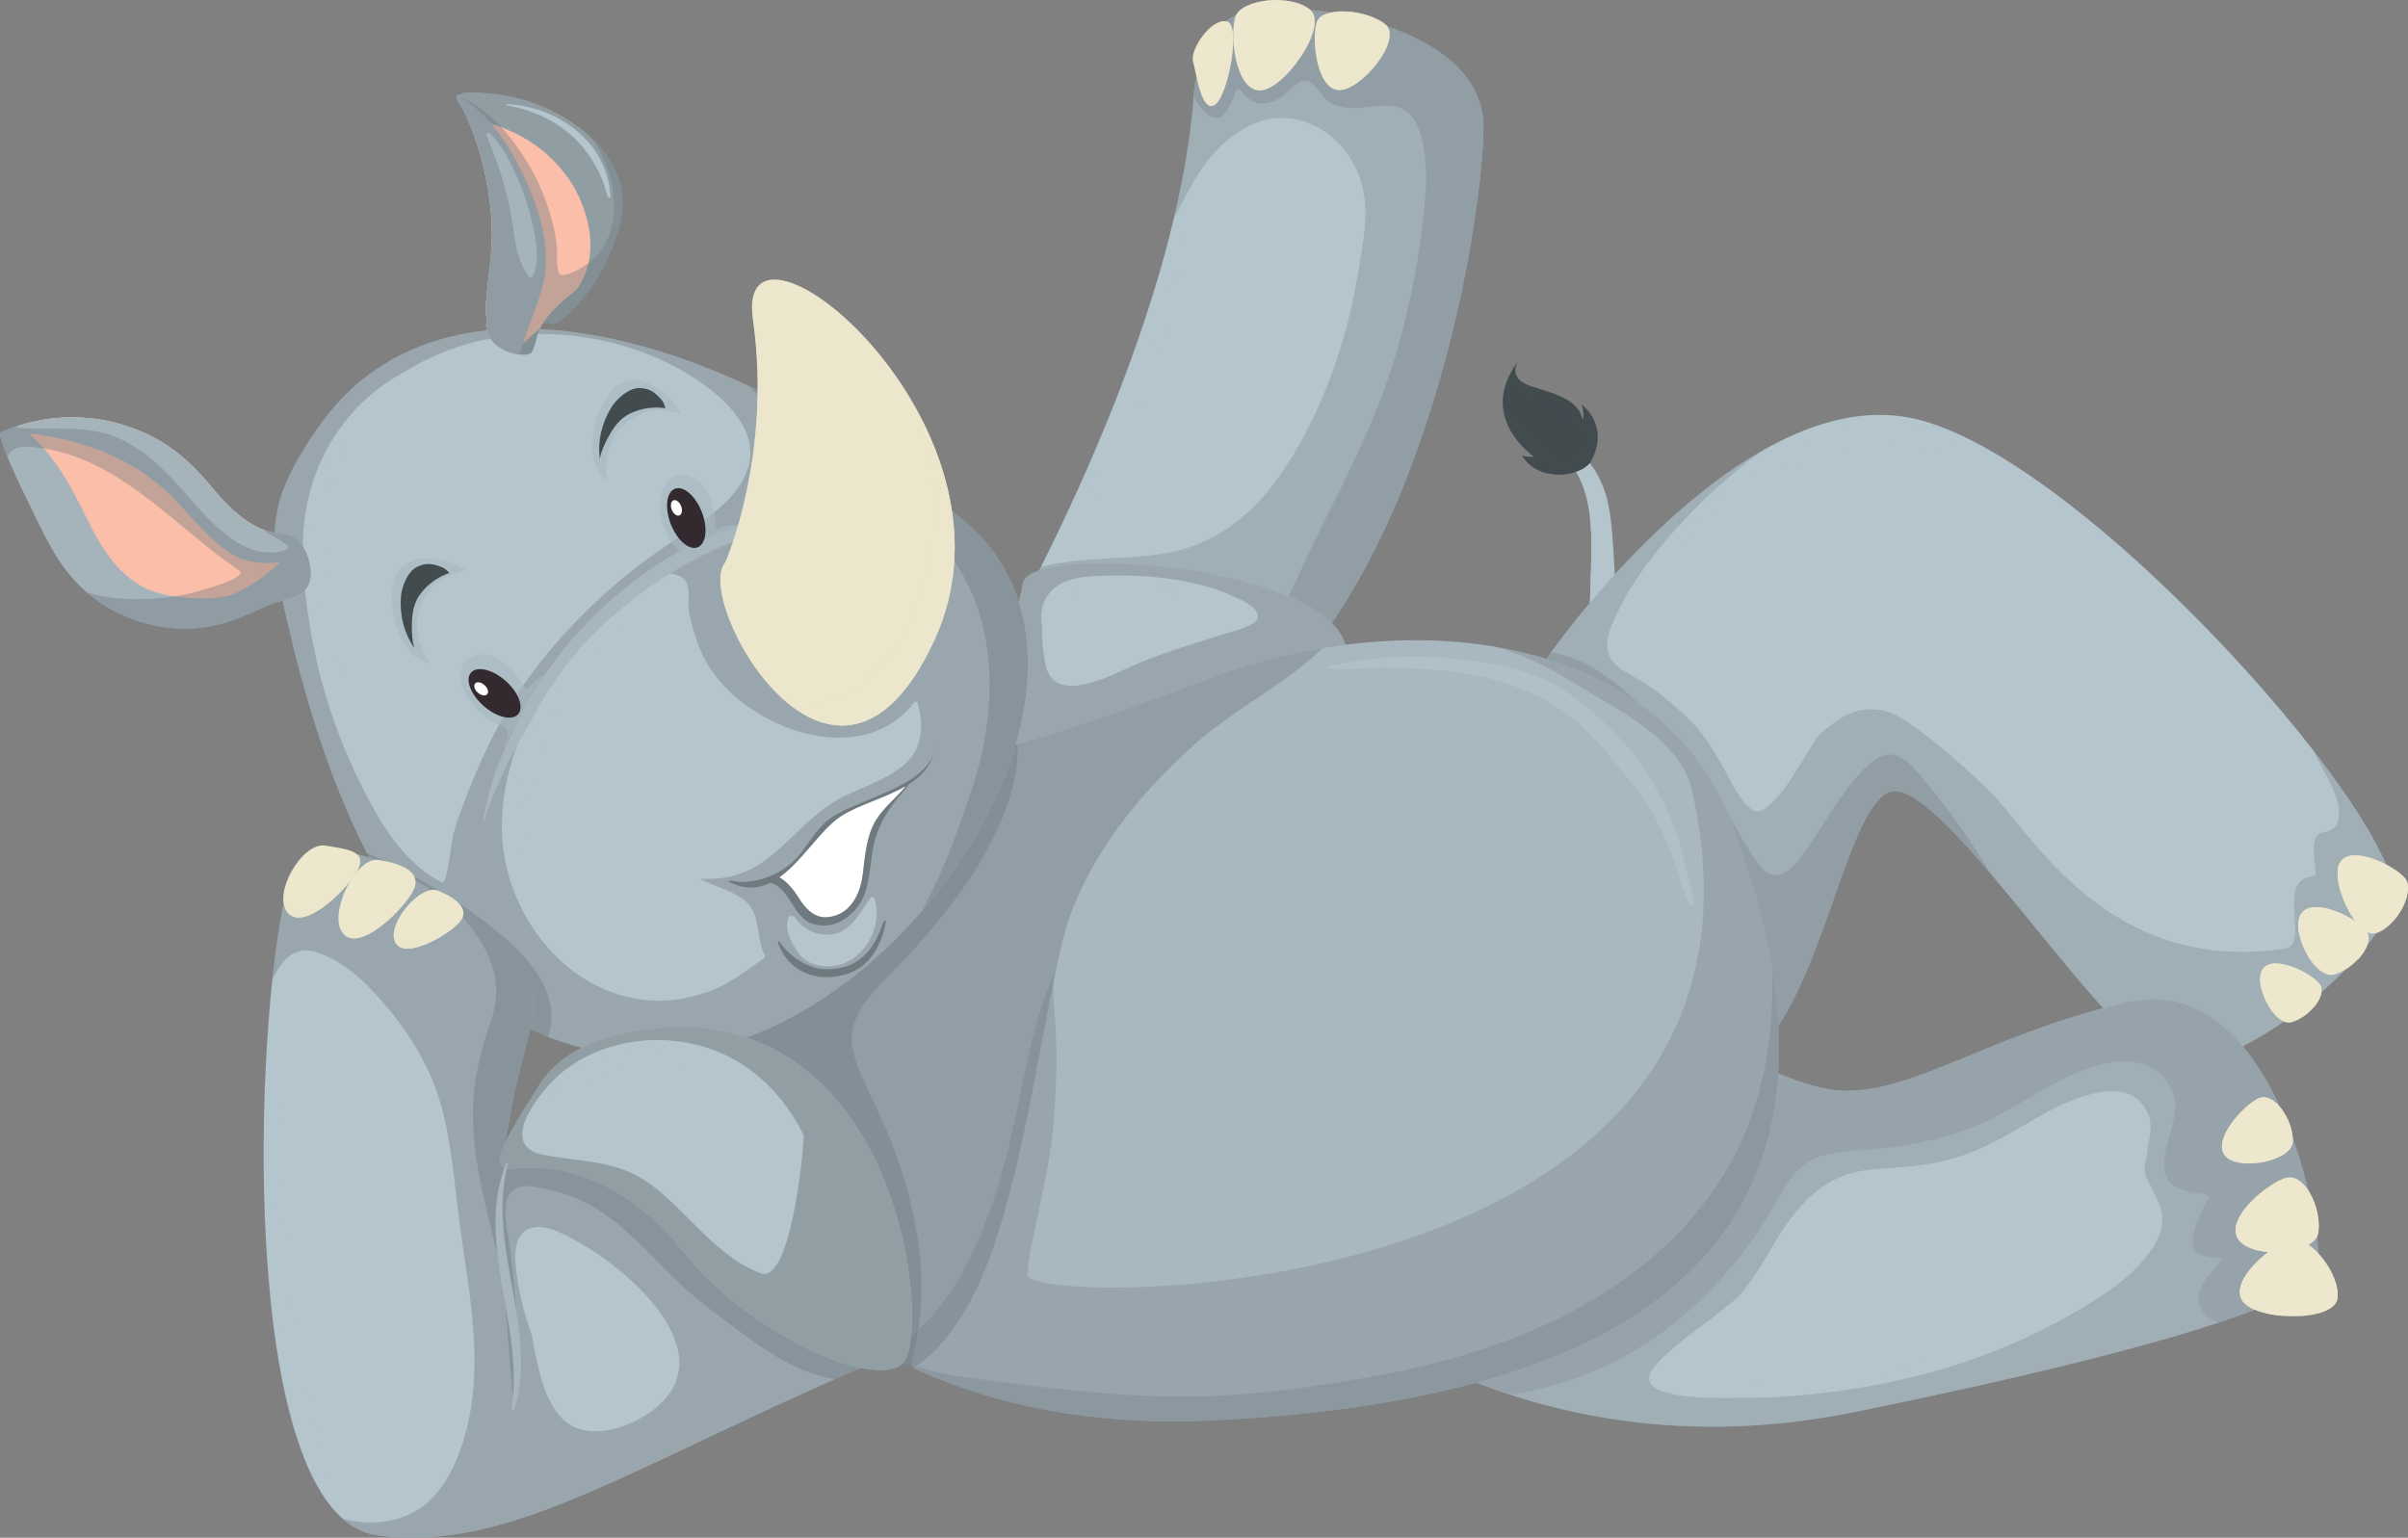 <?xml version="1.0" encoding="UTF-8" standalone="no"?>
<svg viewBox="0 0 630.013 402.383" version="1.1" id="svg221"
    sodipodi:docname="0f4ff1f4186cfe522b019267a2a40cb1.svg" width="630.013" height="402.383"
    xmlns:inkscape="http://www.inkscape.org/namespaces/inkscape"
    xmlns:sodipodi="http://sodipodi.sourceforge.net/DTD/sodipodi-0.dtd"
    xmlns="http://www.w3.org/2000/svg">
    <rect x="0" y="0" width="630.013" height="402.383" fill="#808080" stroke="none"/>
    <sodipodi:namedview id="namedview223" pagecolor="#ffffff" bordercolor="#666666"
        borderopacity="1.0" inkscape:pageshadow="2" inkscape:pageopacity="0.0"
        inkscape:pagecheckerboard="0" />
    <defs id="defs4">
        <style id="style2">
            .cls-1 {
            opacity: .4;
            }

            .cls-1, .cls-2, .cls-3, .cls-4, .cls-5, .cls-6, .cls-7, .cls-8, .cls-9, .cls-10, .cls-11
            {
            mix-blend-mode: multiply;
            }

            .cls-1, .cls-4, .cls-5, .cls-12, .cls-10 {
            fill: #6e7a7f;
            }

            .cls-2, .cls-3, .cls-13 {
            fill: #ede7cd;
            }

            .cls-2, .cls-4, .cls-7 {
            opacity: .5;
            }

            .cls-14 {
            fill: #fff;
            }

            .cls-15, .cls-16, .cls-6, .cls-17 {
            fill: #b5c5cd;
            }

            .cls-15, .cls-18, .cls-17 {
            mix-blend-mode: screen;
            }

            .cls-19 {
            fill: #909ea4;
            }

            .cls-20 {
            isolation: isolate;
            }

            .cls-21 {
            fill: #ff54ff;
            opacity: .7;
            stroke: #86888a;
            stroke-miterlimit: 10;
            }

            .cls-5 {
            opacity: .2;
            }

            .cls-22 {
            fill: #a5b4bb;
            }

            .cls-23, .cls-18, .cls-8 {
            fill: #424c4f;
            }

            .cls-18, .cls-17, .cls-9 {
            opacity: .6;
            }

            .cls-24 {
            fill: #a9b8c0;
            }

            .cls-9, .cls-11 {
            fill: #a8b7bf;
            }

            .cls-25 {
            fill: #fbbea9;
            }

            .cls-10 {
            opacity: .3;
            }

            .cls-26 {
            fill: #322a2e;
            }
        </style>
    </defs>
    <g class="cls-20" id="g219" transform="translate(-58.991,-63.157)">
        <g id="Layer_1">
            <g id="g216">
                <g id="g20">
                    <path class="cls-16"
                        d="m 480.37,270.81 c 3.85,14.3 9.38,26.92 15.33,37.66 1.13,0.77 2.42,1.3 3.78,1.46 4.77,0.56 8.15,-3.41 7.66,-8.07 -0.31,-2.93 -1.49,-5.56 -2.77,-8.17 -4.01,-5.74 -8.24,-12.4 -11.91,-19.51 -13.97,-26.98 -8.79,-67.74 -13.42,-81.89 -4.61,-14.14 -13.78,-12.5 -13.78,-12.5 20.09,16 1.51,40.58 15.11,90.99 z"
                        id="path6" />
                    <path class="cls-6"
                        d="m 480.37,270.81 c 3.85,14.3 9.38,26.92 15.33,37.66 1.13,0.77 2.42,1.3 3.78,1.46 4.77,0.56 8.15,-3.41 7.66,-8.07 -0.31,-2.93 -1.49,-5.56 -2.77,-8.17 -0.77,-1.1 -1.54,-2.22 -2.31,-3.39 -3.22,-1.9 -6.43,-3.82 -9.31,-6.24 -4.02,-3.38 -6.09,-8.09 -7.59,-13 -3.16,-10.43 -4.92,-21.23 -5.36,-32.11 -0.44,-10.99 0.1,-22 -0.64,-32.99 -0.41,-6.02 -1.63,-11.87 -3.89,-17.48 -1.12,-2.79 -2.48,-5.36 -4.77,-7.36 -0.28,-0.25 -0.57,-0.47 -0.87,-0.7 -2.49,-0.94 -4.37,-0.61 -4.37,-0.61 20.09,16 1.51,40.58 15.11,90.99 z"
                        id="path8" />
                    <g id="g18">
                        <path class="cls-23"
                            d="m 456.19,157.65 c 0,0 -3.12,4.53 3.44,6.6 6.56,2.07 12.72,3.62 13.43,9.11 0.61,-2.45 -0.27,-4.33 -0.27,-4.33 0,0 7.78,5.5 2.2,15.24 -3.41,4.03 -13.82,4.85 -17.82,-2 0.78,0.62 3.23,0.4 3.23,0.4 0,0 -15.24,-10.19 -4.22,-25.01 z"
                            id="path10" />
                        <g class="cls-7" id="g14">
                            <path class="cls-8"
                                d="m 465.65,182.61 c 0,0 -0.41,1.16 -4.06,0.7 1.82,0.91 6.57,2.45 10.52,-0.1 5.68,-3.65 2.19,-10.97 2.19,-10.97 0,0 -0.57,2.26 -2.53,3.25 0.65,-3.49 -2.92,-7.92 -10.35,-9.68 -2.92,-0.7 -4.29,-1.95 -4.87,-3.21 0.64,0.62 1.62,1.2 3.07,1.66 6.56,2.07 12.72,3.62 13.43,9.11 0.61,-2.45 -0.27,-4.33 -0.27,-4.33 0,0 7.78,5.5 2.2,15.24 -3.41,4.03 -13.82,4.85 -17.82,-2 0.78,0.62 3.23,0.4 3.23,0.4 0,0 -11.78,-7.88 -7.13,-19.86 v 0.02 c -3.41,13.54 12.37,19.79 12.37,19.79 z"
                                id="path12" />
                        </g>
                        <path class="cls-18"
                            d="m 470.24,176.45 c 0,0 -0.25,-7.23 -10.68,-9.58 3.99,-0.51 12.48,2.46 10.68,9.58 z"
                            id="path16" />
                    </g>
                </g>
                <g id="g214">
                    <g id="g76">
                        <path class="cls-16"
                            d="m 310.46,249.5 c 0,0 54.01,-86.65 60.72,-159.17 0,0 -0.04,-17 10.59,-22.92 10.63,-5.92 65.79,0.3 65.36,29.31 -0.44,29 -17.44,125.83 -67.53,157.57 -50.09,31.75 -89.77,23.2 -69.14,-4.79 z"
                            id="path22" />
                        <path class="cls-10"
                            d="m 381.77,67.4 c -10.63,5.93 -10.59,22.92 -10.59,22.92 -0.92,9.89 -2.71,20.04 -5.13,30.19 3.67,-7.1 7.21,-14.61 13.29,-20.02 5.16,-4.59 11.96,-7.65 18.96,-6.06 6.66,1.51 11.89,6.05 15.05,12.02 3.18,6.02 3.31,12.82 2.35,19.42 -1.16,7.83 -2.48,15.78 -4.57,23.42 -3.56,13.06 -9.09,26.32 -16.76,37.54 -7.19,10.5 -16.81,18.56 -29.59,20.94 -10.83,2.03 -22.71,0.92 -33.45,3.72 -11.46,22.88 -20.87,37.99 -20.87,37.99 -20.63,27.99 19.05,36.54 69.14,4.79 C 429.69,222.52 446.7,125.7 447.13,96.7 447.56,67.69 392.4,61.47 381.77,67.39 Z"
                            id="path24" />
                        <path class="cls-10"
                            d="m 381.77,67.4 c -8.44,4.71 -10.16,16.39 -10.5,21 0.19,0.4 0.4,0.8 0.64,1.17 1.39,2.28 5.06,6.66 7.6,3.21 1.34,-1.83 2.12,-3.98 3.03,-6.04 0.17,-0.38 0.71,-0.38 0.94,-0.06 1.88,2.64 4.49,4.32 7.8,3.28 2.7,-0.84 4.1,-2.28 6.07,-4.16 2.2,-2.09 4.41,-2.03 6.26,0.56 1.56,2.19 3.16,4.05 5.89,4.69 1.98,0.46 3.97,0.48 5.98,0.27 3.11,-0.29 6.33,-0.99 9.4,-0.1 3.4,0.97 5.16,4.46 5.98,7.64 1.3,5.06 1.45,10.3 1.05,15.49 -0.92,11.89 -3.03,23.93 -6,35.48 -4.19,16.32 -11.07,31.29 -18.71,46.23 -3.9,7.63 -7.37,15.41 -11.09,23.12 -3.13,6.48 -6.63,12.78 -10.09,19.09 -3.5,6.37 -7.12,12.75 -11.09,18.87 1.55,-0.92 3.1,-1.87 4.67,-2.86 C 429.69,222.53 446.7,125.71 447.13,96.71 447.56,67.7 392.4,61.48 381.77,67.4 Z"
                            id="path26" />
                        <path class="cls-16"
                            d="m 311.11,262.2 c 0,0 13.8,-35.7 15.5,-46.39 1.7,-10.71 77.73,-5.08 84.34,15.81 6.61,20.89 -105.37,52.58 -99.85,30.58 z"
                            id="path28" />
                        <path class="cls-1"
                            d="m 410.95,231.62 c -6.61,-20.89 -82.64,-26.52 -84.34,-15.81 -1.7,10.69 -15.5,46.39 -15.5,46.39 -5.53,22 106.45,-9.69 99.85,-30.58 z m -24.91,-4.89 c -2.92,1.39 -6.11,2.09 -9.18,3.07 -7.05,2.25 -14.41,4.46 -21.19,7.43 -5.91,2.59 -21.03,10.81 -23.15,-0.23 -0.55,-2.88 -0.99,-6.27 -0.82,-9.51 -0.41,-1.91 -0.45,-3.83 0.07,-5.69 1.67,-6.02 7.71,-7.6 13.29,-7.89 8.28,-0.43 16.76,-0.14 24.9,1.56 3.85,0.81 7.73,1.85 11.3,3.55 1.89,0.9 6.36,2.55 6.79,5.01 0.24,1.34 -0.92,2.19 -2.01,2.71 z"
                            id="path30" />
                        <path class="cls-16"
                            d="m 462.59,237.13 c 1.07,-2.29 51.03,-73.41 96.07,-64.67 45.03,8.74 133.13,109.69 126.3,127.26 -6.84,17.56 -42.92,45.98 -58.73,41.42 -15.81,-4.57 -54.3,-66.92 -70.28,-70.86 -15.98,-3.95 -21.76,80.85 -51.81,70.98 -30.05,-9.89 -76.64,-28.95 -41.55,-104.12 z"
                            id="path32" />
                        <path class="cls-10"
                            d="m 563.35,268.48 c -2.11,-2.5 -4.68,-6.3 -7.88,-7.53 -3.8,-1.46 -7.27,1.82 -9.68,4.38 -4.87,5.16 -8.28,11.36 -12.23,17.21 -2.1,3.11 -6.18,10.55 -10.9,9.48 -2.39,-0.54 -4.24,-3.65 -5.47,-5.48 -2.18,-3.27 -4,-6.71 -5.9,-10.15 -5.62,-10.2 -13.35,-19.49 -21.77,-27.51 -6.53,-6.22 -15.24,-13.81 -24.74,-15 -1.3,1.84 -2.07,2.99 -2.19,3.25 -35.09,75.17 11.5,94.23 41.55,104.12 30.05,9.88 35.83,-74.93 51.81,-70.98 5.8,1.43 14.57,10.55 24.13,21.82 -5.06,-8.24 -10.48,-16.24 -16.72,-23.62 z"
                            id="path34" />
                        <path class="cls-10"
                            d="m 664.06,259.31 c 0.83,1.61 1.66,3.22 2.51,4.83 2.12,4.01 5.41,9.32 4.06,14.04 -0.5,1.71 -1.96,2.53 -3.62,2.73 -4.35,0.53 -2,8.22 -2.21,11.1 -0.02,0.24 -0.28,0.43 -0.5,0.44 -10.44,0.7 -0.47,17.92 -7.65,18.98 -46.58,6.84 -66.4,-30.92 -77.33,-41.46 -5.53,-5.34 -11.27,-10.49 -17.42,-15.12 -3.29,-2.46 -6.79,-5.24 -10.98,-5.91 -3.84,-0.62 -7.58,0.28 -10.82,2.46 -1.98,1.33 -3.89,2.93 -5.73,4.65 -1.15,1.84 -2.29,3.68 -3.4,5.5 -2.33,3.82 -4.68,7.88 -7.8,11.12 -1.38,1.43 -3.85,3.84 -5.94,2.25 -3.27,-2.47 -5.24,-7.09 -7.18,-10.57 -2.59,-4.65 -4.99,-8.81 -8.79,-12.61 -2.83,-2.85 -5.88,-5.47 -9.09,-7.89 -2.74,-2.05 -5.67,-3.44 -8.51,-5.25 -4.31,-2.77 -5.1,-6.44 -3.27,-11.1 4.57,-11.7 13.36,-22.39 22.09,-31.23 5.54,-5.61 11.54,-10.9 18.05,-15.44 -31.23,17.58 -57.17,54.66 -57.94,56.31 -35.09,75.17 11.5,94.23 41.55,104.12 30.05,9.88 35.83,-74.93 51.81,-70.98 15.99,3.95 54.47,66.3 70.28,70.86 15.81,4.56 51.89,-23.85 58.73,-41.42 2.35,-6.02 -6.49,-21.86 -20.91,-40.41 z"
                            id="path36" />
                        <path class="cls-16"
                            d="m 390.56,390.31 c 0,0 57.51,61.96 153.71,42.33 96.19,-19.62 117.28,-30.78 120.83,-35.86 3.55,-5.07 -9.31,-80.3 -48.91,-71.49 -39.59,8.82 -60.67,27.51 -81.02,22.44 -20.34,-5.07 -47.35,-23.96 -47.35,-23.96 z"
                            id="path38" />
                        <path class="cls-10"
                            d="m 616.19,325.3 c -39.59,8.82 -60.67,27.51 -81.02,22.44 -20.34,-5.07 -47.35,-23.96 -47.35,-23.96 l -97.26,66.54 c 0,0 57.51,61.96 153.71,42.33 96.19,-19.62 117.28,-30.78 120.83,-35.86 3.55,-5.07 -9.31,-80.3 -48.91,-71.49 z m 0,71.29 c -5.14,4.63 -11.2,8.2 -17.21,11.56 -13.1,7.3 -27.31,12.54 -41.92,15.88 -14.62,3.34 -29.64,5.05 -44.64,4.94 -3.58,-0.02 -28.37,0.77 -20.46,-8.36 4.9,-5.63 11.68,-9.84 17.47,-14.51 1.54,-1.23 3.05,-2.49 4.52,-3.79 2.92,-3.43 5.41,-7.21 7.72,-11.2 5.53,-9.6 11.71,-18.72 23.17,-21.33 3.63,-0.82 7.41,-0.82 11.1,-1.15 4.43,-0.4 8.9,-0.92 13.21,-2.08 8.03,-2.16 14.93,-6.36 22.05,-10.5 5,-2.9 10,-5.52 15.69,-6.78 3.71,-0.82 8.6,-1.08 11.6,1.75 1.54,1.45 2.79,3.52 3.07,5.66 0.39,2.95 -0.64,5.69 -0.89,8.6 -0.15,1.62 -0.92,3.67 -0.4,5.28 0.39,1.2 1.08,2.23 1.62,3.36 1.09,2.31 2.59,4.82 2.82,7.43 0.52,5.79 -4.5,11.61 -8.51,15.23 z"
                            id="path40" />
                        <path class="cls-5"
                            d="m 616.19,325.3 c -39.59,8.82 -60.67,27.51 -81.02,22.44 -20.34,-5.07 -47.35,-23.96 -47.35,-23.96 l -97.26,66.54 c 0,0 22.76,24.51 63.58,37.81 16.45,-2.49 31.94,-9.38 44.82,-20.33 8.4,-7.13 15.66,-15.58 21.62,-24.85 4.38,-6.81 7.41,-15.73 16.16,-17.67 6.32,-1.41 12.98,-1.11 19.37,-2.2 7.99,-1.36 16.41,-3.36 23.7,-7.02 8.51,-4.3 16.23,-10.06 25.29,-13.27 7.79,-2.77 17.4,-3.57 21.79,4.99 2.77,5.4 0.1,10.48 -1.14,15.88 -0.8,3.51 -1.09,8.53 2.85,10.34 2.47,1.13 5.25,1.19 7.86,1.82 0.35,0.07 0.54,0.44 0.38,0.77 -1.47,3.06 -3.32,6.17 -4.02,9.52 -1.04,4.97 2.31,6.34 6.81,6.11 0.47,-0.02 0.76,0.54 0.45,0.9 -3.65,4.13 -9.37,9.75 -3.3,14.75 0.72,0.59 1.63,1.02 2.59,1.44 17.79,-5.89 23.97,-9.95 25.75,-12.5 3.55,-5.07 -9.31,-80.3 -48.91,-71.49 z"
                            id="path42" />
                        <path class="cls-24"
                            d="m 512.21,278.83 c -17.97,-48.14 -81.88,-59.23 -138.47,-37.49 -56.59,21.73 -79.8,23.75 -79.8,23.75 l -70.1,68.78 c 0,0 25.6,107.14 152.74,100.95 144.23,-7.01 166.72,-72.68 135.63,-155.99 z"
                            id="path44" />
                        <path class="cls-10"
                            d="m 512.21,278.83 c -9.86,-26.41 -33.53,-41.66 -62.24,-46.47 0.53,0.15 1.06,0.3 1.6,0.46 6.86,2.09 12.99,5.19 19.07,8.98 11.97,7.45 28.08,14.67 31.15,28.6 29.9,135.94 -174.9,135.42 -174.02,126.2 0.54,-5.67 1.79,-11.23 3.03,-16.78 1.78,-7.89 3.3,-15.73 3.93,-23.81 0.66,-8.55 0.95,-17.36 0.3,-25.92 -0.31,-4.04 -0.73,-8.24 -0.19,-12.25 -5.06,11.51 -7.34,24.04 -9.9,36.34 -2.97,14.3 -6.91,28.65 -13.94,41.56 -4.94,9.07 -11.61,16.39 -19.86,21.99 21.46,11.46 49.36,18.84 85.44,17.08 144.23,-7.01 166.72,-72.68 135.63,-155.99 z"
                            id="path46" />
                        <path class="cls-10"
                            d="m 522.62,316.66 c 0.74,19.11 -2.93,38.44 -13.19,54.74 -12.55,19.94 -32.65,33.48 -54.34,41.87 -11.24,4.35 -22.93,7.51 -34.77,9.68 -16.08,2.96 -32.47,5.38 -48.84,5.63 -17.44,0.27 -34.98,-1.79 -52.26,-4.03 -9.37,-1.22 -19.61,-2.28 -27.88,-6.97 -0.07,0.05 -0.14,0.11 -0.21,0.16 21.46,11.46 49.36,18.84 85.44,17.08 121.54,-5.91 156.63,-53.48 146.05,-118.16 z"
                            id="path48" />
                        <path class="cls-1"
                            d="m 303.96,416.17 c 11.46,-12.11 16.45,-29.84 20.39,-45.61 4.31,-17.25 7,-34.83 10.66,-52.23 1.26,-6.02 2.54,-12.18 4.85,-17.9 5.05,-12.54 13.24,-24 22.58,-33.68 4.54,-4.71 9.31,-9.29 14.53,-13.24 4.78,-3.61 9.82,-6.84 14.74,-10.24 4.62,-3.18 9.27,-6.59 13.34,-10.51 -10.47,1.76 -21.01,4.62 -31.31,8.58 -56.59,21.73 -79.8,23.75 -79.8,23.75 l -70.1,68.78 c 0,0 14.22,59.45 74.03,87.22 2.18,-1.31 4.22,-2.95 6.09,-4.92 z"
                            id="path50" />
                        <path class="cls-1"
                            d="m 297.51,419.78 c 3.08,-11.59 3.26,-23.56 1.12,-35.34 -1.53,-8.45 -4.03,-16.72 -7.3,-24.65 -2.45,-5.94 -5.6,-11.6 -7.91,-17.58 -1.46,-3.8 -2.17,-7.6 -0.85,-11.54 1.73,-5.18 6.01,-9.19 9.72,-12.98 8.99,-9.22 17.54,-19.18 23.97,-30.38 5.11,-8.9 9.26,-19.06 8.99,-29.37 -21.75,6.32 -31.31,7.16 -31.31,7.16 l -70.1,68.78 c 0,0 14.13,59.01 73.39,86.91 0.09,-0.33 0.2,-0.67 0.28,-1 z"
                            id="path52" />
                        <path class="cls-21"
                            d="m 278.48,287.47 c -1.92,-1.68 -3.86,-3.31 -5.57,-5.22 -0.49,-0.55 -1.39,1.26 -1.35,1.62 0.52,5.43 2.53,10.57 3.22,15.96 0.16,1.28 2.08,-0.94 1.99,-1.8 -0.56,-4.35 -2.13,-8.45 -3.15,-12.7 1.46,0.97 2.85,2.03 4.26,3.07 0.29,0.21 0.88,-0.69 0.6,-0.94 z"
                            id="path54" />
                        <path class="cls-16"
                            d="m 157.09,160.01 c -4.98,3.45 -9.56,7.82 -13.58,13.26 -4.58,6.17 -10.2,15.11 -11.8,22.74 -1.39,6.56 -1.09,13.81 0.33,20.35 7.96,36.75 28.04,120.86 94.76,123.08 66.73,2.22 135.55,-102.29 81.92,-141.98 -21.11,-15.63 -44.09,-30.5 -68.85,-39.58 -26.65,-9.77 -59.23,-14.17 -82.78,2.13 z"
                            id="path56" />
                        <path class="cls-1"
                            d="m 308.71,197.46 c -21.11,-15.63 -44.09,-30.5 -68.85,-39.58 -26.65,-9.77 -59.23,-14.17 -82.78,2.13 -4.98,3.45 -9.56,7.82 -13.58,13.26 -4.58,6.17 -10.2,15.11 -11.8,22.74 -1.39,6.56 -1.09,13.81 0.33,20.35 7.96,36.75 28.04,120.86 94.76,123.08 66.73,2.22 135.55,-102.29 81.92,-141.98 z m -131.59,86.52 c -0.53,3.28 -0.7,6.6 -1.88,9.74 -0.1,0.28 -0.48,0.36 -0.72,0.25 -10.48,-5.18 -16.76,-16.68 -21.69,-26.75 -6.39,-13.06 -10.61,-26.65 -12.9,-41.03 -2.07,-13.04 -3.11,-26.17 1.57,-38.81 4.27,-11.51 12.27,-20.94 23.08,-26.81 0.09,-0.05 0.18,-0.06 0.26,-0.07 22.22,-14.29 53.89,-12.74 76.1,1.77 7.49,4.89 17.08,13.52 13.65,23.62 -2.04,5.99 -6.88,10.14 -11.91,13.69 -6.53,4.59 -13.29,8.72 -19.48,13.8 -12.53,10.27 -23.9,22.55 -32.07,36.61 -3.98,6.85 -7.21,14.07 -10.08,21.45 -1.56,4.02 -3.26,8.25 -3.94,12.53 z m 99.73,31.98 c -3.7,0.39 -7.41,-0.81 -9.45,-4.1 -1.43,-2.31 -3.49,-6.09 -2,-8.81 0.16,-0.29 0.57,-0.4 0.84,-0.16 0.02,0.01 0.03,0.03 0.05,0.05 0.2,-0.09 0.44,-0.05 0.59,0.2 2.53,4.19 8.94,6.1 13.15,3.22 3.03,-2.08 4.63,-5.46 6.81,-8.33 0.25,-0.33 0.8,-0.2 0.92,0.17 2.4,7.47 -2.74,16.88 -10.92,17.76 z m 18.78,-52.79 c -4.53,3.96 -10.49,5.74 -15.81,8.35 -7.37,3.62 -12.35,9.97 -18.55,15.16 -5.76,4.83 -11.99,6.98 -19.24,6.37 3.74,2.11 8.14,2.92 11.57,5.53 4.7,3.57 2.97,9.73 5.46,14.49 0.14,0.26 0.12,0.57 -0.14,0.76 -4.52,3.21 -8.66,6.6 -13.92,8.56 -4.26,1.59 -8.78,2.63 -13.34,2.64 -23.6,0.02 -41.2,-22.53 -41.37,-45.08 -0.19,-23.86 15.25,-46.65 34.21,-60.9 2.09,-2.27 4.52,-4.48 7.34,-5.41 2.37,-0.79 6.2,-0.35 7.01,2.6 0.68,2.55 -0.07,5.2 0.52,7.73 0.84,3.63 1.86,7.27 3.46,10.64 8.65,18.24 40.93,31.18 55.32,12.34 0.24,-0.31 0.81,-0.2 0.92,0.18 1.62,5.8 1.36,11.84 -3.44,16.04 z"
                            id="path58" />
                        <path class="cls-1"
                            d="m 308.71,197.46 c -16.78,-12.42 -34.74,-24.35 -53.83,-33.28 2.44,2.35 4.73,4.86 6.75,7.63 2.81,3.85 5.43,8.55 5.01,13.49 -0.39,4.63 -3.17,8.2 -6.63,11 6.74,-2.06 13.76,-4.48 20.79,-4.13 7.76,0.38 14.61,4.12 20.32,9.23 19.29,17.26 19.86,45.13 12.17,68.21 -3.64,10.9 -7.55,21.82 -13.1,31.9 28.87,-33.41 40.59,-80.32 8.53,-104.04 z"
                            id="path60" />
                        <path class="cls-1"
                            d="m 200.61,319.66 c -3.78,-6.65 -10.37,-12.09 -16.46,-16.58 -6.51,-4.81 -13.2,-8.75 -20.36,-12.48 -2.33,-1.22 -4.66,-2.44 -7.07,-3.48 -0.46,-0.2 -1.08,-0.5 -1.76,-0.81 10.67,20.78 25.75,39.45 47.37,48.09 1.76,-4.69 0.88,-10.15 -1.73,-14.74 z"
                            id="path62" />
                        <path class="cls-11"
                            d="m 196.67,254.04 c 0.09,-0.16 0.2,-0.33 0.31,-0.49 4.58,-9.06 10.33,-17.62 17.62,-24.8 9.36,-9.21 20.63,-17.01 32.71,-22.42 6.32,-2.84 13.01,-5.14 19.75,-6.84 4.08,-1.03 8.31,-1.19 12.51,-1.5 2.66,-0.52 5.33,-1.01 8,-1.49 0.47,-0.09 0.94,-0.18 1.41,-0.27 0.31,-0.42 0.53,-0.99 0.11,-1.03 -6.71,-0.62 -14.45,0.16 -21.07,1.35 -7.35,1.32 -14.66,3.42 -21.57,6.21 -13.09,5.29 -24.94,14.06 -34.57,24.13 -9.62,10.07 -16.65,22.06 -21.88,34.77 -2.35,5.7 -3.87,11.5 -4.81,17.55 2.83,-8.82 6.75,-17.33 11.49,-25.17 z"
                            id="path64" />
                        <path class="cls-16"
                            d="m 238.39,333.26 c 0,0 -25.73,-0.57 -38.12,18.46 -12.4,19.04 -9.84,15.71 -7.73,2.77 2.44,-14.96 7.95,-25.92 5.18,-33.28 -2.77,-7.37 -56.8,-60.3 -64.77,-20.3 -7.98,40 -10.5,159.33 24.89,164.03 35.38,4.71 67.21,-19.01 134.62,-47.43 0,0 -17.45,-63.66 -54.07,-84.25 z"
                            id="path66" />
                        <path class="cls-1"
                            d="m 238.39,333.26 c 0,0 -25.73,-0.57 -38.12,18.46 -12.4,19.04 -9.84,15.71 -7.73,2.77 2.44,-14.96 7.95,-25.92 5.18,-33.28 -2.77,-7.37 -56.8,-60.3 -64.77,-20.3 -1.01,5.09 -1.94,11.46 -2.71,18.71 0.09,-0.2 0.18,-0.41 0.27,-0.61 2.11,-4.55 5.6,-8.42 11.05,-6.75 5.49,1.68 10.16,5.3 14.11,9.38 9.37,9.64 16.63,20.91 19.6,34.12 1.58,7.05 2.41,14.2 3.21,21.37 0.86,7.69 2.13,15.31 3.16,22.96 2.04,15.15 2.84,30.95 -3.35,45.31 -2.44,5.66 -6.22,11.27 -12,13.93 -5.54,2.55 -11.84,2.88 -17.68,1.21 2.74,2.41 5.79,3.94 9.21,4.39 35.38,4.71 67.21,-19.01 134.62,-47.43 0,0 -17.45,-63.66 -54.07,-84.25 z m -9.09,99.26 c -6.1,4.46 -17.14,8.14 -23.33,1.74 -4.15,-4.31 -5.76,-11.32 -6.94,-16.97 -0.32,-1.53 -0.61,-3.06 -0.87,-4.59 -1.84,-5.3 -3.3,-10.74 -4,-16.17 -0.43,-3.38 -1.06,-9.07 2.31,-11.33 3.98,-2.67 9.93,0.81 13.45,2.74 13.63,7.49 39.6,29.83 19.39,44.59 z"
                            id="path68" />
                        <path class="cls-1"
                            d="m 188.22,317.51 c 1.24,4.97 0.44,9.54 -1.25,14.32 -2.32,6.56 -3.87,13.15 -4.19,20.13 -0.63,14.15 3.61,27.26 6.63,40.9 2.76,12.43 2.23,25.22 4.11,37.75 1.36,-7.82 1.24,-15.79 0.62,-23.7 -0.55,-7.02 -1.16,-14.1 -2.3,-21.04 -0.58,-3.54 -1.68,-9.36 1.96,-11.68 1.58,-1.01 4.02,-0.66 5.75,-0.37 2.5,0.41 4.97,1.05 7.37,1.83 5.38,1.76 10.1,4.7 14.39,8.36 5.11,4.34 9.64,9.29 14.43,13.97 4.72,4.6 9.89,8.45 15.16,12.37 7.87,5.86 16.8,12.28 26.49,13.68 4.82,-2.15 9.81,-4.31 15.05,-6.53 0,0 -17.45,-63.66 -54.07,-84.25 0,0 -25.73,-0.57 -38.12,18.46 -12.4,19.04 -9.84,15.71 -7.73,2.77 2.44,-14.96 7.95,-25.92 5.18,-33.28 -1.04,-2.78 -9.38,-12.03 -19.77,-20.34 4.61,4.89 8.7,10.33 10.28,16.64 z"
                            id="path70" />
                        <path class="cls-16"
                            d="m 241.19,331.87 c 0,0 -30.18,-1.78 -40.79,14.74 -10.6,16.52 -14.27,23.35 -6.63,22.35 7.64,-1 26.49,-0.2 43.98,21.74 17.49,21.94 50.49,36.29 57.48,29.14 7,-7.15 1.21,-82.87 -54.03,-87.97 z"
                            id="path72" />
                        <path class="cls-4"
                            d="m 241.19,331.87 c 0,0 -30.18,-1.78 -40.79,14.74 -10.6,16.52 -14.27,23.35 -6.63,22.35 7.64,-1 26.49,-0.2 43.98,21.74 17.49,21.94 50.49,36.29 57.48,29.14 7,-7.15 1.21,-82.87 -54.03,-87.97 z m 16.82,64.47 c -9.19,-3.4 -16.02,-11.74 -22.96,-18.3 -3.82,-3.63 -7.76,-6.9 -12.78,-8.76 -6.92,-2.56 -14.24,-2.52 -21.39,-3.99 -12.46,-2.57 0.51,-17.91 5.53,-21.84 9.65,-7.56 22.85,-9.83 34.71,-6.94 12.81,3.12 22.32,11.97 28.12,23.64 0.32,0.63 -2.96,39.26 -11.24,36.18 z"
                            id="path74" />
                    </g>
                    <path class="cls-12"
                        d="m 303.6,258.12 c -0.31,11.05 -21.57,14.04 -28.41,19.97 -2.98,2.59 -4.99,6.44 -7.58,9.38 -4.03,4.57 -11.68,7.56 -17.66,6.08 -0.12,-0.03 -0.34,0.3 -0.22,0.36 4.09,2.1 7.63,1.82 10.81,0.26 5.25,1.36 5.93,9.16 11.01,10.73 4.53,1.4 8.63,-0.59 11.56,-4.09 3.08,-3.68 3.42,-9.49 4.01,-13.97 0.71,-5.31 2.5,-9.18 5.65,-13.49 1.27,-1.74 2.89,-3.18 4.01,-5 3.69,-2.34 6.46,-5.44 6.81,-10.22 0.05,-0.11 0.07,-0.22 0.07,-0.31 l -0.02,-0.36 c -0.07,-0.94 -0.04,0.13 -0.05,0.67 z"
                        id="path78" />
                    <path class="cls-14"
                        d="m 288.17,277.74 c -2.51,4.07 -2.89,9.48 -3.45,14.08 -0.67,5.56 -3.46,10.91 -9.42,11.33 -3.39,0.23 -5.78,-2.52 -7.35,-5.11 -0.89,-1.46 -2.91,-4.23 -5.04,-5.3 6,-4.26 10.79,-12.44 15.95,-15.88 4.54,-3.03 11.67,-4.82 17.13,-8.02 -2.44,3.04 -5.72,5.5 -7.83,8.9 z"
                        id="path80" />
                    <path class="cls-12"
                        d="m 290.03,304.61 c -2.47,7.43 -6.47,12.11 -14.61,12.17 -4.88,0.03 -9.89,-3.28 -12.55,-7.31 -0.1,-0.16 -0.38,0.24 -0.33,0.37 2.81,7.97 10.55,10.57 18.21,8.14 6,-1.9 9.04,-7.97 10.04,-13.72 0.11,-0.63 -0.67,0.09 -0.75,0.34 z"
                        id="path82" />
                    <g id="g92">
                        <path class="cls-9"
                            d="m 247.01,201.47 c -0.41,0.18 -0.75,-0.16 -0.76,-0.55 -0.05,-4.27 -1.86,-11.41 -6.4,-13.06 -6.55,-2.37 -8.9,4.67 -7.97,9.71 0.42,2.24 1.08,4.5 2.18,6.52 0.77,1.42 2.59,2.72 2.95,4.3 0.39,1.68 -2.26,3.2 -3.13,4.25 -0.02,0.01 -0.03,0.03 -0.05,0.05 0.18,-0.13 0.37,-0.26 0.55,-0.39 2.46,-1.71 4.84,-3.56 7.4,-5.13 3.82,-2.37 8.32,-4.58 13.97,-6.29 -2.94,-0.54 -5.95,-0.65 -8.75,0.59 z"
                            id="path84" />
                        <g id="g90">
                            <path class="cls-26"
                                d="m 242.61,197.14 c 1.64,4.24 1.15,8.37 -1.1,9.24 -2.24,0.86 -5.38,-1.87 -7.03,-6.09 -1.63,-4.24 -1.15,-8.37 1.09,-9.24 2.25,-0.87 5.4,1.86 7.03,6.09 z"
                                id="path86" />
                            <path class="cls-14"
                                d="m 237.19,195.57 c 0.43,1.1 0.22,2.19 -0.46,2.46 -0.67,0.26 -1.56,-0.41 -1.99,-1.5 -0.42,-1.09 -0.21,-2.18 0.46,-2.45 0.68,-0.26 1.57,0.41 1.99,1.5 z"
                                id="path88" />
                        </g>
                    </g>
                    <g id="g98">
                        <path class="cls-9"
                            d="m 222.3,174.29 c 2.12,-1.76 4.87,-3.36 7.66,-3.73 2.59,-0.34 4.93,0.33 7.41,0.79 -4.11,-6.66 -13.7,-13.31 -19.45,-4.55 -3.89,5.94 -6.37,17.08 -0.1,22.17 -0.58,-5.23 0.26,-11.17 4.49,-14.68 z"
                            id="path94" />
                        <path class="cls-23"
                            d="m 215.99,182.87 c 0.39,-1.84 1.28,-3.76 2.18,-5.39 1.37,-2.52 3.01,-4.83 5.67,-6.11 2.88,-1.4 6.15,-1.87 9.25,-1.38 -0.22,-0.91 -0.62,-1.76 -1.04,-2.24 -1.73,-1.97 -3.12,-2.99 -5.76,-3.05 -2.78,-0.07 -5.96,2.83 -7.3,4.98 -2.48,3.95 -3.71,8.87 -3.06,13.55 0.02,-0.12 0.04,-0.24 0.06,-0.35 z"
                            id="path96" />
                    </g>
                    <g id="g108">
                        <path class="cls-9"
                            d="m 197.17,243.16 c -0.28,0.35 -0.74,0.21 -0.93,-0.15 -2,-3.76 -6.89,-9.27 -11.68,-8.65 -6.9,0.9 -5.76,8.24 -2.62,12.27 1.4,1.81 3.03,3.51 4.93,4.8 1.34,0.9 3.55,1.21 4.6,2.45 1.12,1.32 -0.53,3.88 -0.83,5.22 0,0.02 0,0.05 -0.02,0.07 0.11,-0.2 0.21,-0.4 0.31,-0.61 1.4,-2.65 2.66,-5.38 4.2,-7.95 2.67,-4.44 5.84,-8.43 9.53,-12 -2.86,0.88 -5.58,2.15 -7.51,4.55 z"
                            id="path100" />
                        <g id="g106">
                            <path class="cls-26"
                                d="m 191.28,241.32 c 3.4,3.01 4.86,6.91 3.27,8.72 -1.6,1.8 -5.64,0.83 -9.05,-2.18 -3.4,-3 -4.86,-6.91 -3.27,-8.71 1.6,-1.8 5.64,-0.83 9.04,2.17 z"
                                id="path102" />
                            <path class="cls-14"
                                d="m 185.75,242.43 c 0.87,0.77 1.19,1.85 0.72,2.39 -0.48,0.55 -1.58,0.36 -2.46,-0.42 -0.88,-0.77 -1.19,-1.84 -0.72,-2.39 0.48,-0.54 1.59,-0.36 2.46,0.42 z"
                                id="path104" />
                        </g>
                    </g>
                    <g id="g114">
                        <path class="cls-9"
                            d="m 168.96,221.87 c 1.07,-2.54 2.78,-5.23 5.09,-6.83 2.14,-1.49 4.53,-1.97 6.95,-2.7 -6.72,-4.03 -18.29,-5.53 -19.38,4.88 -0.73,7.07 2.19,18.1 10.1,19.74 -2.91,-4.37 -4.9,-10.03 -2.76,-15.1 z"
                            id="path110" />
                        <path class="cls-23"
                            d="m 167.3,232.38 c -0.5,-1.81 -0.59,-3.91 -0.55,-5.78 0.06,-2.88 0.46,-5.68 2.23,-8.04 1.92,-2.56 4.6,-4.48 7.58,-5.47 -0.61,-0.72 -1.36,-1.29 -1.95,-1.52 -2.44,-0.96 -4.15,-1.23 -6.53,-0.06 -2.5,1.22 -3.99,5.25 -4.19,7.78 -0.38,4.64 0.78,9.58 3.51,13.43 -0.04,-0.12 -0.07,-0.23 -0.1,-0.35 z"
                            id="path112" />
                    </g>
                    <path class="cls-13"
                        d="m 248.77,210.28 c 0,0 12.31,-27.87 7.21,-63.55 -5.09,-35.68 73.47,27.35 47.52,83.83 -25.95,56.47 -63.55,-10.15 -54.73,-20.28 z"
                        id="path116" />
                    <path class="cls-2"
                        d="m 255.99,146.73 c 5.1,35.68 -7.21,63.55 -7.21,63.55 -8.81,10.13 28.79,76.75 54.73,20.28 25.94,-56.47 -52.62,-119.5 -47.52,-83.83 z m 25.65,85.34 c -2.92,3.43 -7.08,7.15 -11.91,7.02 -4.84,-0.13 -8.93,-3.19 -11.58,-7.1 -2.84,-4.21 -4.93,-9.48 -4.95,-14.63 -0.05,-6.68 2.9,-12.37 5.13,-18.49 3.49,-9.56 4.16,-19.7 3.63,-29.81 -0.1,-0.9 -0.22,-1.79 -0.37,-2.68 -0.6,-3.66 -1.65,-7.23 -2.09,-10.92 -0.15,-1.27 -0.47,-3.22 -0.18,-4.84 -0.13,-0.5 -0.24,-1.01 -0.26,-1.51 -0.08,-1.83 1.45,-3.8 3.49,-3.3 3.18,0.8 6.41,3.36 8.79,5.53 6,5.51 10.26,12.7 13.25,20.23 3.33,8.4 5.76,17.43 6.49,26.45 0.99,12.27 -1.26,24.48 -9.45,34.05 z"
                        id="path118" />
                    <path class="cls-2"
                        d="m 299.63,171.85 c 0.7,2.34 1.33,4.71 1.82,7.12 2.44,11.9 2.68,24.57 -0.59,36.35 -2.92,10.52 -8.73,22.28 -18.46,28.06 -6.17,3.66 -12.94,4.45 -18.99,2.3 11.51,10.63 27.24,12.89 40.1,-15.11 9.35,-20.36 5.12,-41.58 -3.88,-58.71 z"
                        id="path120" />
                    <path class="cls-11"
                        d="m 191.9,367.59 c 0.13,-0.46 -0.54,0.01 -0.62,0.22 -8.06,21.4 5.14,42.59 1.51,64.29 -0.08,0.49 0.82,-0.16 0.9,-0.42 6.08,-21.4 -7.51,-42.62 -1.78,-64.09 z"
                        id="path122" />
                    <g id="g132">
                        <path class="cls-22"
                            d="m 139.62,209.23 c 1.04,3.33 1.32,7.78 -2.62,9.69 -2.66,1.29 -5.64,1.6 -8.32,2.81 -3.65,1.66 -7.38,3.46 -11.25,4.54 -10.13,2.84 -20.38,1.19 -29.11,-3.53 -9.59,-5.2 -14.65,-13.05 -19.16,-22.48 -1.12,-2.35 -11.62,-23.11 -10,-23.9 0.58,-0.29 1.17,-0.54 1.77,-0.78 9.74,-3.83 20.46,-4.2 30.12,-1.26 10.59,3.21 17.16,8.77 23.82,16.91 3.49,4.26 8.81,9.48 14.48,11.04 0.62,0.17 3.65,0.73 6.48,0.99 1.77,1.62 3.09,3.69 3.8,5.98 z"
                            id="path124" />
                        <path class="cls-25"
                            d="m 118.99,219.06 c -3.7,0.75 -7.35,0.88 -11.13,0.51 -4.28,-0.42 -8.46,-1.01 -12.23,-3.25 -6.53,-3.88 -10.51,-10.56 -13.77,-17.21 -3.67,-7.48 -7.56,-14.99 -13.57,-20.9 -1.31,-1.3 -2.68,-2.59 -4.15,-3.76 8.85,-2.75 18.3,-2.77 26.9,-0.15 10.59,3.21 17.16,8.77 23.82,16.91 3.49,4.26 8.81,9.48 14.48,11.04 0.61,0.17 3.54,0.72 6.31,0.98 -0.42,5.29 -5.83,9.61 -9.9,12.28 -2.1,1.38 -4.38,2.69 -6.77,3.54 z"
                            id="path126" />
                        <path class="cls-22"
                            d="m 123.9,209.89 c -8.22,-1.96 -15.6,-13.08 -21.73,-18.53 -6.12,-5.46 -13.21,-9.36 -21.14,-11.8 -6.96,-2.13 -15.12,-3.6 -21.9,-3.17 0.01,0 0.02,-0.04 0.04,-0.04 0.58,-0.29 1.17,-0.54 1.77,-0.78 9.74,-3.83 20.46,-4.2 30.12,-1.26 10.59,3.21 17.16,8.77 23.82,16.91 3.49,4.26 8.81,9.48 14.48,11.04 0.62,0.17 3.65,0.73 6.48,0.99 1.22,1.12 2.21,2.44 2.95,3.91 -1.16,0.05 -5.08,5.07 -14.87,2.74 z"
                            id="path128" />
                        <path class="cls-1"
                            d="m 94.19,219.94 c 4.91,-0.02 9.87,-0.4 14.64,-1.55 2.88,-0.68 5.66,-1.6 8.46,-2.56 1.67,-0.57 3.26,-1.14 4.48,-2.48 0.26,-0.28 0.18,-0.68 -0.13,-0.88 -16.77,-11.26 -31.36,-29.57 -52.59,-32.16 -2.74,-0.33 -7.29,-0.93 -8.02,2.64 -1.45,-3.45 -2.37,-6.15 -1.9,-6.57 v 0 c 0,0 0.02,-0.04 0.04,-0.04 0.58,-0.29 1.17,-0.54 1.77,-0.78 0.79,-0.31 1.59,-0.6 2.39,-0.86 0.06,0.21 0.25,0.38 0.52,0.4 9.12,0.79 18.36,-1.1 26.93,3.06 6.87,3.33 12.02,8.66 16.95,14.34 6.07,6.99 15.66,18.33 26.22,14.48 0.42,-0.15 0.56,-0.62 0.25,-0.96 -1.7,-1.82 -4.15,-2.42 -5.99,-4.03 -0.08,-0.07 -0.16,-0.15 -0.24,-0.22 0.46,0.17 0.92,0.33 1.39,0.46 0.08,0.02 0.19,0.05 0.34,0.07 0.12,0.03 0.27,0.07 0.43,0.09 0.03,0 0.06,0.01 0.09,0.02 0.98,0.18 2.59,0.46 4.26,0.66 0.06,0.02 0.12,0.02 0.18,0.02 0.23,0.03 0.46,0.06 0.69,0.08 0.16,0.02 0.33,0.04 0.49,0.05 0.39,0.35 0.74,0.74 1.08,1.13 0.11,0.13 0.21,0.26 0.32,0.39 0.24,0.29 0.47,0.61 0.68,0.92 0.09,0.13 0.18,0.26 0.27,0.39 0.22,0.35 0.42,0.71 0.6,1.07 h -0.02 c 0.34,0.67 0.64,1.35 0.86,2.07 1.04,3.33 1.32,7.78 -2.62,9.69 -2.66,1.29 -5.64,1.6 -8.32,2.81 -3.65,1.66 -7.38,3.46 -11.25,4.54 -10.13,2.84 -20.38,1.19 -29.11,-3.53 -2.5,-1.36 -4.68,-2.89 -6.63,-4.58 3.98,1.35 8.36,1.79 12.49,1.79 z"
                            id="path130" />
                    </g>
                    <g id="g146">
                        <g id="g140">
                            <path class="cls-19"
                                d="m 196.26,155.97 c 0.56,-0.01 1.64,-0.2 1.94,-0.78 1.09,-2.08 1.1,-4.48 2.26,-6.56 1.08,-1.92 2.96,0.08 4.72,-1.23 10.77,-8 15.17,-21.81 16.16,-26.03 4.41,-18.86 -17.43,-32.49 -33.69,-33.7 -2.71,-0.2 -6.34,-0.91 -8.94,0.37 -0.11,0.05 -0.32,0.15 -0.31,0.31 0.04,1.15 1.02,2.21 1.55,3.19 4.68,8.71 7.24,20.57 7.71,30.39 0.35,7.36 -1.15,14.65 -1.6,21.97 -0.05,0.89 0.2,1.91 0.3,2.87 -1.19,5.4 4.61,9.35 9.91,9.19 z"
                                id="path134" />
                            <path class="cls-25"
                                d="m 186.35,146.78 c -0.1,-0.96 -0.35,-1.98 -0.3,-2.87 0.45,-7.32 1.94,-14.61 1.6,-21.97 -0.41,-8.88 -2.57,-19.45 -6.44,-27.83 10.43,1.66 19.98,6.6 26.25,15.4 0.48,0.66 0.94,1.35 1.38,2.04 2.27,3.95 3.89,8.24 4.44,12.68 0.53,4.3 0,8.62 -2.07,12.48 -0.4,0.75 -0.85,1.48 -1.32,2.18 -1.87,1.52 -3.76,3.02 -5.43,4.75 -1.53,1.57 -2.92,3.08 -4,5 -0.07,0.13 -0.13,0.27 -0.19,0.4 -2.41,2.13 -4.84,4.26 -7.02,6.6 -4.23,-1.06 -7.85,-4.48 -6.89,-8.86 z"
                                id="path136" />
                            <path class="cls-22"
                                d="m 178.7,88.05 c 0.39,0.22 0.77,0.45 1.16,0.7 7.47,4.83 12.59,12.79 16.28,20.73 3.58,7.73 6.41,16.22 5.49,24.86 -0.73,6.91 -4.95,14.32 -6.55,21.6 -4.94,-0.42 -9.82,-4.16 -8.72,-9.16 -0.1,-0.96 -0.35,-1.98 -0.3,-2.87 0.45,-7.32 1.94,-14.61 1.6,-21.97 -0.46,-9.82 -3.03,-21.68 -7.71,-30.39 -0.53,-0.98 -1.51,-2.04 -1.55,-3.19 0,-0.17 0.18,-0.25 0.3,-0.31 z"
                                id="path138" />
                        </g>
                        <path class="cls-1"
                            d="m 186.66,150.53 c 0.04,0.11 0.1,0.22 0.15,0.33 0.04,0.08 0.08,0.17 0.12,0.26 0.03,0.06 0.06,0.11 0.09,0.17 0.04,0.08 0.09,0.15 0.13,0.21 0.02,0.04 0.05,0.09 0.07,0.12 0.04,0.07 0.07,0.13 0.11,0.18 0.05,0.07 0.1,0.14 0.15,0.2 0.06,0.08 0.13,0.16 0.2,0.25 0.11,0.15 0.24,0.28 0.36,0.42 0.07,0.07 0.14,0.15 0.22,0.22 0.06,0.07 0.11,0.11 0.17,0.17 0.03,0.03 0.05,0.05 0.08,0.08 0.07,0.06 0.14,0.12 0.2,0.18 0.07,0.06 0.13,0.12 0.2,0.17 0.05,0.04 0.11,0.09 0.16,0.13 0.05,0.04 0.09,0.07 0.14,0.11 0.13,0.09 0.25,0.19 0.39,0.28 0.06,0.05 0.13,0.09 0.2,0.13 0.04,0.03 0.09,0.07 0.14,0.09 0.14,0.09 0.27,0.18 0.42,0.26 0.09,0.04 0.17,0.09 0.25,0.14 0.03,0 0.06,0.02 0.08,0.04 0.16,0.08 0.32,0.17 0.48,0.24 0.11,0.05 0.22,0.11 0.34,0.15 0.18,0.08 0.36,0.15 0.55,0.22 0.11,0.04 0.2,0.07 0.31,0.11 0.28,0.09 0.56,0.18 0.86,0.25 v 0 c 0.59,0.15 1.18,0.24 1.79,0.3 0.02,0 0.03,0 0.05,0 v 0 c 0.39,0.03 0.79,0.05 1.18,0.04 0.56,-0.01 1.64,-0.2 1.94,-0.78 1.09,-2.08 1.1,-4.48 2.26,-6.56 1.08,-1.92 2.96,0.08 4.72,-1.23 10.77,-8 15.17,-21.81 16.16,-26.03 2.02,-8.62 -1.46,-16.15 -7.38,-21.9 4.27,6.5 6.77,13.7 5.27,22 -0.79,4.35 -3,8.09 -6.55,10.72 -0.93,0.68 -6.62,4.44 -7.51,2.23 -0.75,-1.86 -0.28,-4.48 -0.46,-6.46 -0.31,-3.42 -1.13,-6.77 -2.15,-10.03 -1.98,-6.29 -5.15,-12.2 -9.08,-17.48 -3.83,-5.16 -8.18,-9.42 -14.11,-11.99 -0.28,-0.11 -0.54,-0.21 -0.82,-0.32 0,0 -0.02,0 -0.02,0.02 -0.07,0.05 -0.12,0.11 -0.11,0.19 0.04,1.15 1.02,2.21 1.55,3.19 0.44,0.83 0.86,1.67 1.26,2.56 v 0 c 1.93,4.17 3.43,8.89 4.51,13.67 l 0.02,0.08 c 0.25,1.13 0.48,2.26 0.68,3.39 0.02,0.12 0.04,0.24 0.06,0.36 0.19,1.07 0.36,2.14 0.51,3.21 0.02,0.15 0.04,0.31 0.06,0.46 0.14,1.05 0.26,2.09 0.35,3.12 0.01,0.13 0.02,0.26 0.03,0.37 0.09,1.08 0.17,2.13 0.22,3.16 0.35,7.36 -1.15,14.65 -1.6,21.97 -0.05,0.89 0.2,1.91 0.3,2.87 -0.07,0.29 -0.11,0.59 -0.13,0.87 0,0.03 0,0.06 0,0.09 0,0.08 0,0.16 0,0.24 0,0.17 -0.01,0.34 0,0.51 0,0.06 0,0.12 0.01,0.18 0,0.08 0.02,0.15 0.03,0.23 0.02,0.14 0.04,0.27 0.06,0.4 0.02,0.09 0.03,0.17 0.05,0.25 0.02,0.06 0.03,0.13 0.05,0.19 0.03,0.12 0.07,0.24 0.11,0.35 0.03,0.1 0.07,0.2 0.11,0.29 v 0 c 0.02,0.06 0.03,0.11 0.05,0.15 z m 6.2,-30.31 c -1.22,-7.46 -3.66,-14.67 -6.59,-21.62 -0.21,-0.5 0.5,-1.03 0.9,-0.62 2.96,3.12 5.11,6.86 6.74,10.84 1.76,3.69 3.13,7.56 4.07,11.62 1.09,4.7 2.53,10.44 0.38,15.03 -0.19,0.4 -0.72,0.41 -0.98,0.09 -3.35,-4.27 -3.68,-10.17 -4.53,-15.33 z"
                            id="path142" />
                        <path class="cls-15"
                            d="m 191.56,90.39 c 13.56,0.67 26.58,10.06 27.17,24.5 0.01,0.3 -0.7,-0.09 -0.75,-0.28 -3.43,-13.14 -12.87,-21.39 -26.19,-23.87 -0.13,-0.02 -0.53,-0.37 -0.23,-0.35 z"
                            id="path144" />
                    </g>
                    <path class="cls-13"
                        d="m 144.2,284.43 c -6.21,-1.07 -14.25,12.93 -9.78,17.73 4.48,4.79 16.32,-7.13 18.34,-11.75 1.95,-4.43 -2.35,-4.91 -8.56,-5.99 z"
                        id="path148" />
                    <path class="cls-2"
                        d="m 146.54,284.83 c 3.07,2.29 1.17,7.28 -1.34,10.3 -1.96,2.37 -4.31,4.85 -7.62,4.72 -1.64,-0.07 -3.11,-1.31 -3.65,-2.82 -0.18,-0.51 -0.3,-1.06 -0.39,-1.61 -0.69,2.66 -0.56,5.18 0.89,6.74 4.48,4.79 16.32,-7.13 18.34,-11.75 1.69,-3.84 -1.33,-4.71 -6.22,-5.58 z"
                        id="path150" />
                    <path class="cls-13"
                        d="m 158.19,288.18 c -6.21,-1.06 -13.75,14.65 -9.28,19.44 4.48,4.79 16.32,-7.12 18.34,-11.73 1.96,-4.43 -2.84,-6.63 -9.05,-7.71 z"
                        id="path152" />
                    <path class="cls-2"
                        d="m 162.52,289.22 c 0.23,0.26 0.44,0.54 0.59,0.87 1.47,3.3 -1.52,7.61 -3.68,9.93 -2.15,2.29 -5.51,5.47 -8.97,4.64 -1.8,-0.43 -2.5,-2.17 -2.61,-4 -0.56,2.82 -0.36,5.43 1.06,6.94 4.48,4.79 16.32,-7.12 18.34,-11.73 1.46,-3.32 -0.86,-5.38 -4.72,-6.66 z"
                        id="path154" />
                    <path class="cls-13"
                        d="m 173.77,296.26 c -4.72,-2.11 -13.91,8.87 -11.32,13.58 2.59,4.72 14.43,-2.35 16.97,-5.62 2.45,-3.13 -0.92,-5.85 -5.64,-7.97 z"
                        id="path156" />
                    <path class="cls-2"
                        d="m 175.48,297.08 c 3.1,3.71 -2.54,9.03 -6.85,10.68 -2.51,0.97 -5.67,0.76 -5.63,-2.61 0,-0.49 0.08,-0.98 0.21,-1.45 -1.17,2.26 -1.64,4.55 -0.77,6.13 2.59,4.72 14.43,-2.35 16.97,-5.62 2.15,-2.75 -0.17,-5.16 -3.94,-7.15 z"
                        id="path158" />
                    <path class="cls-13"
                        d="m 388.37,86.82 c 6.29,0.39 18.4,-16.79 13.44,-21.07 -4.96,-4.28 -18.12,-2.96 -19.63,1.84 -1.47,4.63 -0.1,18.83 6.19,19.23 z"
                        id="path160" />
                    <path class="cls-13"
                        d="m 409.17,86.73 c 5.79,0.37 16.92,-13.18 12.35,-17.13 -4.58,-3.94 -16.67,-5.04 -18.06,-0.61 -1.36,4.27 -0.08,17.37 5.72,17.74 z"
                        id="path162" />
                    <path class="cls-13"
                        d="m 376.76,90.64 c 3.49,-2.04 7.2,-21.43 3.03,-21.94 -4.18,-0.5 -9.56,7.54 -8.65,10.65 0.87,2.99 2.13,13.33 5.62,11.29 z"
                        id="path164" />
                    <path class="cls-2"
                        d="m 401.81,65.74 c -2.61,-2.25 -7.49,-2.95 -11.75,-2.41 0.71,0.06 1.4,0.2 2.05,0.4 3.63,1.14 5.01,3.73 4.67,7.45 -0.46,4.91 -1.92,11.23 -5.99,14.51 -0.83,0.66 -1.69,1.02 -2.53,1.12 0.03,0 0.07,0.01 0.1,0.01 6.29,0.39 18.4,-16.79 13.44,-21.07 z"
                        id="path166" />
                    <path class="cls-2"
                        d="m 421.52,69.6 c -2.31,-1.99 -6.54,-3.26 -10.33,-3.45 1.53,0.61 2.96,1.63 4.08,2.79 2.86,2.98 1.88,8.02 -0.13,11.15 -1.43,2.22 -4.5,6.99 -7.74,5.92 -0.16,-0.06 -0.33,-0.14 -0.5,-0.22 0.66,0.55 1.42,0.88 2.28,0.93 5.79,0.37 16.92,-13.18 12.35,-17.13 z"
                        id="path168" />
                    <path class="cls-2"
                        d="m 379.78,68.7 c -1.96,-0.23 -4.17,1.41 -5.89,3.54 0.06,-0.04 0.11,-0.1 0.16,-0.13 2.77,-2.12 4.46,0.46 4.98,3.21 0.61,3.27 0.28,6.54 -0.32,9.79 -0.32,1.72 -0.72,3.64 -2.17,4.77 -0.46,0.37 -0.94,0.63 -1.39,0.8 0.48,0.29 1.01,0.31 1.62,-0.04 3.49,-2.04 7.2,-21.43 3.03,-21.94 z"
                        id="path170" />
                    <path class="cls-13"
                        d="m 645.56,403.34 c 3.15,5.45 24.16,6.05 25,-0.44 0.83,-6.51 -7.55,-16.75 -12.39,-15.35 -4.66,1.33 -15.74,10.33 -12.61,15.79 z"
                        id="path172" />
                    <path class="cls-3"
                        d="m 658.16,387.55 c -4.66,1.33 -15.74,10.33 -12.61,15.79 1.33,2.3 5.84,3.73 10.66,4.14 -0.7,-0.2 -1.39,-0.4 -2.06,-0.63 -2.11,-0.72 -4.69,-1.47 -6.08,-3.37 -2.66,-3.66 0.98,-6.71 4.45,-7.76 6.99,-2.1 17.36,-0.06 17.46,8.56 0.29,-0.42 0.5,-0.88 0.56,-1.38 0.83,-6.51 -7.55,-16.75 -12.39,-15.35 z"
                        id="path174" />
                    <path class="cls-13"
                        d="m 644.44,387.19 c 3.14,5.45 20.28,4.83 21.12,-1.65 0.83,-6.51 -3.67,-15.53 -8.51,-14.13 -4.67,1.33 -15.74,10.32 -12.61,15.78 z"
                        id="path176" />
                    <path class="cls-3"
                        d="m 657.05,371.41 c -4.67,1.33 -15.74,10.32 -12.61,15.78 1.54,2.68 6.46,3.89 11.17,3.66 -2.88,-0.35 -5.83,-1.29 -7.51,-3.34 -3.03,-3.71 0.43,-8.38 4.1,-9.97 5.61,-2.44 10.68,-0.25 12.26,5.76 0.2,0.78 0.22,2.82 -0.14,4.61 0.67,-0.68 1.11,-1.47 1.23,-2.36 0.83,-6.51 -3.67,-15.53 -8.51,-14.13 z"
                        id="path178" />
                    <path class="cls-13"
                        d="m 641.1,365.5 c 3.33,4.27 17.84,1.7 17.78,-3.93 -0.07,-5.64 -4.98,-12.78 -8.93,-11.01 -3.81,1.69 -12.17,10.66 -8.85,14.94 z"
                        id="path180" />
                    <path class="cls-3"
                        d="m 649.95,350.56 c -3.81,1.69 -12.17,10.66 -8.85,14.94 0.52,0.67 1.32,1.17 2.29,1.52 -2.67,-2.46 -1.25,-6.48 0.91,-8.94 3.18,-3.63 7.18,-4.15 10.8,-0.77 2.55,2.39 2.17,5.56 0.75,8.3 1.82,-1.03 3.05,-2.41 3.03,-4.04 -0.07,-5.64 -4.98,-12.78 -8.93,-11.01 z"
                        id="path182" />
                    <path class="cls-13"
                        d="m 671.37,288.61 c -3.18,4.38 3.94,20.36 9.32,18.73 5.4,-1.65 10.3,-11.11 7.5,-14.41 -2.68,-3.19 -13.64,-8.71 -16.82,-4.32 z"
                        id="path184" />
                    <path class="cls-3"
                        d="m 671.33,294.21 c 0.21,-3.72 2.99,-4.4 6.06,-2.67 4.07,2.29 8.42,7.62 8.15,12.2 2.91,-3.54 4.54,-8.58 2.65,-10.8 -2.68,-3.19 -13.64,-8.71 -16.82,-4.32 -1.19,1.64 -0.93,4.93 0.14,8.3 -0.16,-0.87 -0.23,-1.78 -0.18,-2.7 z"
                        id="path186" />
                    <path class="cls-13"
                        d="m 661.12,302.16 c -3.18,4.39 3.35,17.61 8.74,15.97 5.39,-1.64 10.88,-8.35 8.08,-11.65 -2.68,-3.19 -13.64,-8.7 -16.82,-4.32 z"
                        id="path188" />
                    <path class="cls-3"
                        d="m 677.95,306.48 c -2.68,-3.19 -13.64,-8.7 -16.82,-4.32 -1.02,1.41 -1.03,3.74 -0.41,6.19 -0.07,-0.5 -0.11,-1.01 -0.07,-1.51 0.22,-3.86 4.46,-3.64 7.25,-2.52 3.42,1.37 7.14,4.35 7.88,8.17 0.13,0.64 0.14,1.23 0.07,1.78 2.47,-2.6 3.77,-5.79 2.1,-7.77 z"
                        id="path190" />
                    <path class="cls-13"
                        d="m 651.05,316.68 c -2.77,3.84 2.92,15.37 7.62,13.95 4.71,-1.43 9.5,-7.29 7.06,-10.17 -2.34,-2.79 -11.9,-7.6 -14.68,-3.78 z"
                        id="path192" />
                    <path class="cls-3"
                        d="m 650.97,320.5 c 1.02,-3.45 5.58,-2.92 8.17,-2.04 3.51,1.17 6.32,4.34 5.26,8.23 1.82,-2.16 2.67,-4.64 1.32,-6.23 -2.34,-2.79 -11.9,-7.6 -14.68,-3.78 -0.9,1.25 -0.9,3.3 -0.34,5.47 0.02,-0.57 0.11,-1.12 0.26,-1.65 z"
                        id="path194" />
                    <path class="cls-17"
                        d="m 138.38,424.21 c -1.58,-8.41 -3.01,-16.74 -3.91,-25.24 -1.68,-15.83 -0.98,-31.68 -1.23,-47.54 0,-0.29 -0.45,0.22 -0.46,0.39 -0.89,17.11 -2.16,33.77 -0.33,50.91 1.7,16.01 4.91,31.7 11.61,46.38 0.13,0.29 0.61,-0.38 0.55,-0.61 -2.22,-8.13 -4.66,-15.95 -6.22,-24.29 z"
                        id="path196" />
                    <path class="cls-17"
                        d="m 369.64,123.79 c -0.93,5.03 -2.85,10.62 -4.48,15.47 -2.14,6.4 -3.78,12.92 -6.24,19.22 -4.86,12.45 -9.6,25.17 -15.94,36.97 -0.43,0.8 0.3,0.8 0.7,0.24 3.74,-5.34 6.09,-11.7 9.14,-17.45 3.47,-6.55 6.15,-13.73 8.91,-20.59 2.71,-6.77 4.59,-13.81 6.63,-20.79 1.16,-3.99 1.92,-9.27 1.8,-13.44 0,-0.35 -0.5,0.23 -0.53,0.38 z"
                        id="path198" />
                    <path class="cls-17"
                        d="m 370.19,219.03 c -5.93,-1.56 -11.63,-2.51 -17.78,-2.37 -3.14,0.08 -6.21,0.04 -9.34,0.45 -0.04,0 -7.73,1.57 -7.28,2.22 -0.17,-0.25 -0.48,0.31 -0.52,0.44 -0.02,0.11 -0.05,0.22 -0.08,0.33 -0.02,0.09 0,0.27 0.12,0.25 11.62,-0.92 22.82,-1.69 34.47,-0.55 0.26,0.02 0.72,-0.67 0.4,-0.77 z"
                        id="path200" />
                    <path class="cls-17"
                        d="m 237.52,340.48 c -6.84,-3.03 -16.11,-2.86 -22.79,0.7 -5.73,3.07 -12.85,7.69 -13.99,14.65 -0.09,0.51 0.46,0.11 0.59,-0.07 0.22,-0.32 0.43,-0.63 0.65,-0.95 0.09,-0.13 0.1,-0.44 -0.11,-0.24 4.96,-4.4 8.68,-8.44 15.19,-10.69 5.53,-1.91 13.84,-2.38 19.58,-1.93 0.44,0.04 1.41,-1.25 0.89,-1.48 z"
                        id="path202" />
                    <path class="cls-17"
                        d="m 498.4,283.45 c -1.76,-5.37 -4.19,-10.75 -7.05,-15.62 -5.35,-9.13 -13.34,-16.98 -21.83,-23.14 -9.04,-6.56 -21,-8.34 -31.82,-9.32 -10.45,-0.95 -20.61,-0.17 -30.8,2.1 -0.15,0.04 -0.51,0.55 -0.26,0.58 3.67,0.41 7.48,0.04 11.18,-0.18 5.42,-0.31 10.77,0.27 16.18,0.55 11.3,0.59 23.38,3.88 32.85,10.09 8.71,5.72 14.2,13.64 20.63,21.55 3.73,4.58 6.38,10.49 8.61,15.92 1.9,4.59 2.66,9.62 4.97,14.01 0.32,0.62 1.38,-0.84 1.21,-1.35 -1.65,-4.96 -2.26,-10.2 -3.89,-15.2 z"
                        id="path204" />
                    <path class="cls-17"
                        d="m 582.07,186.57 c -5.28,-4.78 -12.88,-8.48 -19.64,-10.73 -7.49,-2.48 -15.43,-1.66 -22.93,0.43 -16.82,4.68 -28.32,16.58 -40.58,28.04 -0.17,0.16 -0.36,0.79 0.04,0.48 5.88,-4.66 11.01,-10.08 17.4,-14.15 6.53,-4.16 14.06,-7.25 21.44,-9.58 7.56,-2.38 14.62,-1.79 22.22,-0.56 7.63,1.23 14.82,2.88 21.61,6.72 0.22,0.13 0.64,-0.47 0.44,-0.64 z"
                        id="path206" />
                    <path class="cls-17"
                        d="m 563.17,419.7 c -7.32,1.45 -14.72,2.68 -22.12,3.57 -3.56,0.44 -7.13,0.02 -10.7,0.32 -4.3,0.35 -8.57,0.83 -12.89,0.55 -0.11,0 -0.35,0.3 -0.23,0.38 2.96,1.85 6.43,1.98 9.84,1.74 4.22,-0.29 8.41,0.01 12.62,-0.38 7.98,-0.74 15.61,-2.75 23.18,-5.38 0.24,-0.07 0.72,-0.88 0.29,-0.8 z"
                        id="path208" />
                    <path class="cls-17"
                        d="m 149.31,178.51 c 0.13,-0.38 -0.3,-0.14 -0.39,0.06 -2.2,4.85 -4.7,9.02 -6.15,14.22 -1.55,5.54 -1.6,11.7 -1.58,17.4 0.06,11.88 3.8,22.84 7.95,33.82 0.05,0.12 0.26,-0.16 0.24,-0.27 -2.51,-10.46 -4.22,-21.01 -5.15,-31.74 -0.53,-6.1 -0.14,-12.3 0.47,-18.36 0.55,-5.45 2.89,-10.05 4.6,-15.13 z"
                        id="path210" />
                    <path class="cls-17"
                        d="m 221.73,226.99 c -18.13,12.94 -29.57,36.86 -26.56,59.05 0.08,0.54 0.78,-0.39 0.79,-0.66 0.66,-12.06 2.73,-22.42 7.99,-33.35 4.3,-8.95 10.67,-17.6 17.81,-24.45 0.2,-0.2 0.47,-0.95 -0.04,-0.59 z"
                        id="path212" />
                </g>
            </g>
        </g>
    </g>
</svg>
